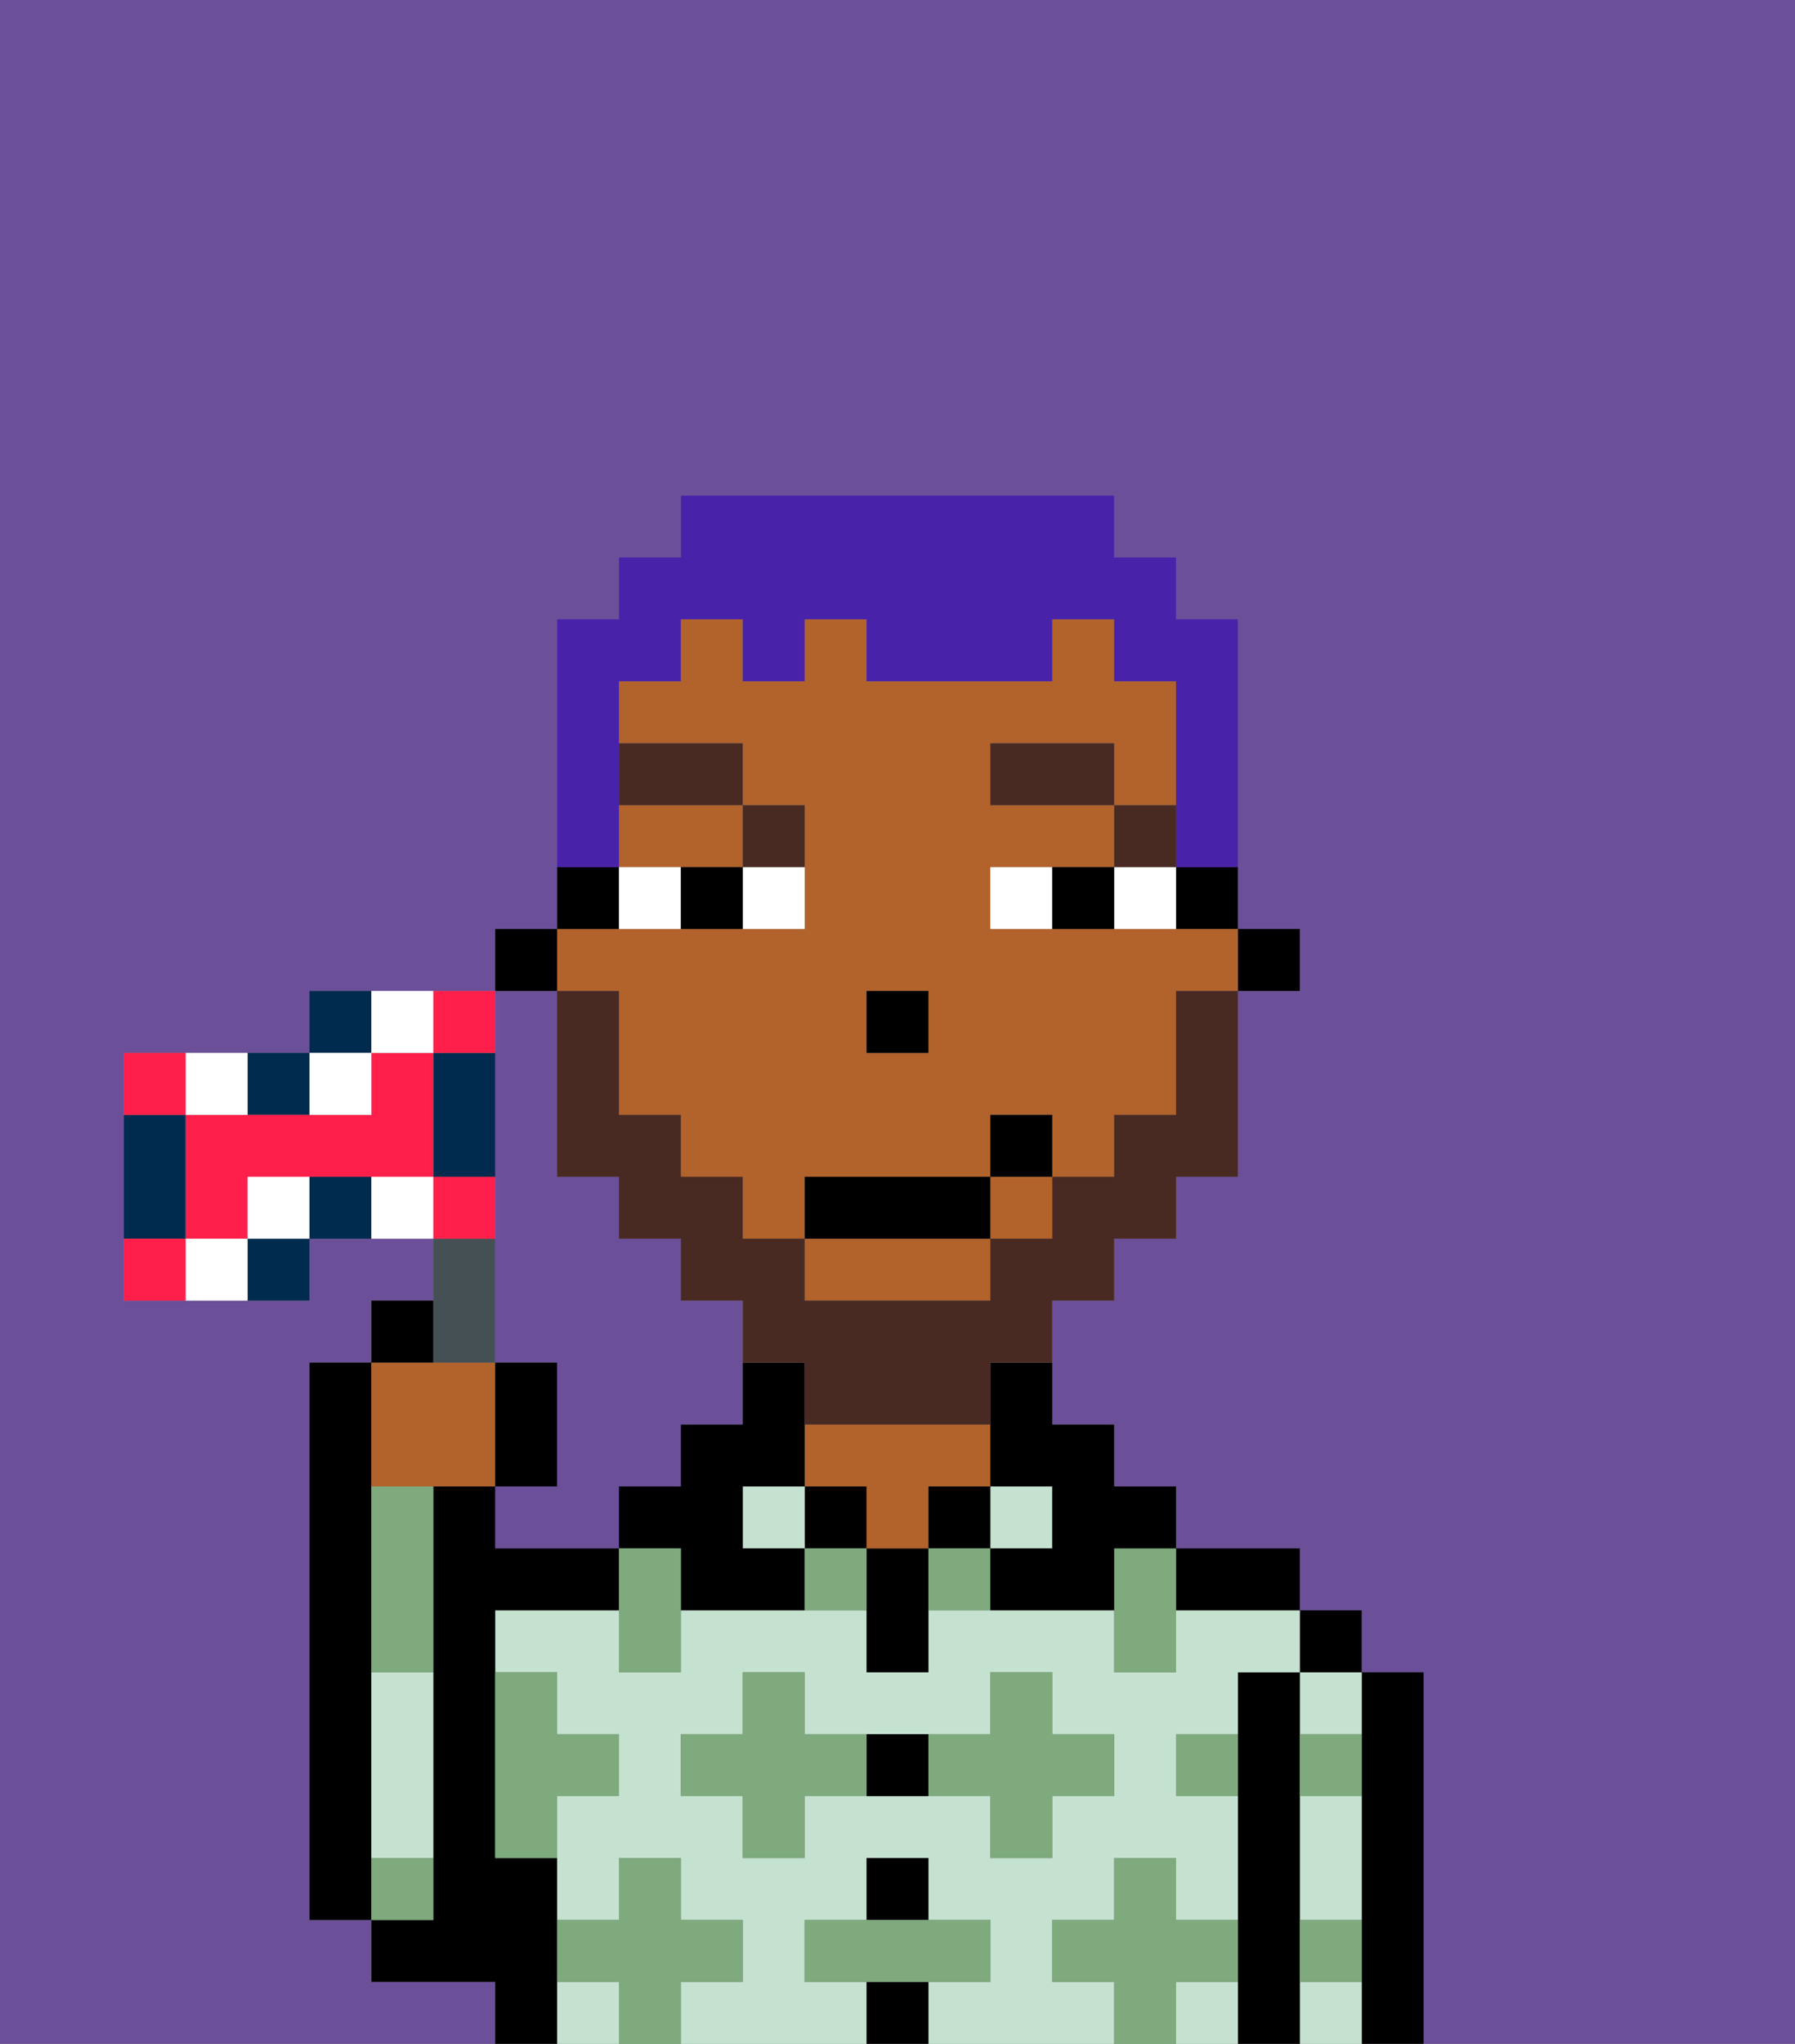 <svg xmlns="http://www.w3.org/2000/svg" viewBox="0 0 29 33"><rect x="0" y="0" width="29" height="33" fill="#808080" stroke="none"/><defs><style>polygon,rect,path{shape-rendering:crispedges;}.ya14-1{fill:#6b4f99;}.ya14-2{fill:#000000;}.ya14-3{fill:#c5e2d0;}.ya14-4{fill:#b2622b;}.ya14-5{fill:#7eaa7e;}.ya14-6{fill:#ffffff;}.ya14-7{fill:#492a23;}.ya14-8{fill:#492a23;}.ya14-9{fill:#4922aa;}.ya14-10{fill:#455054;}.ya14-11{fill:#002b4f;}.ya14-12{fill:#ff1f4a;}</style></defs><path class="ya14-1" d="M8,18v4H9v2H8v1h2V24h1V23h1V21H11V20H10V19H9V16H8v2Z"/><path class="ya14-1" d="M0,33H8V32H6V31H5V22H6V21H7V20H5v1H2V17H5V16H8V15H9V10h1V9h1V8h7V9h1v1h1v5h1v1H20v3H19v1H18v1H17v2h1v1h1v1h2v1h1v1h1v6h6V0H0Z"/><path class="ya14-2" d="M6,29V22H5v9H6V29Z"/><path class="ya14-2" d="M23,27H22v6h1V27Z"/><path class="ya14-3" d="M21,28h1V27H21Z"/><path class="ya14-3" d="M21,32v1h1V32Z"/><path class="ya14-3" d="M21,30v1h1V29H21Z"/><rect class="ya14-2" x="21" y="26" width="1" height="1"/><path class="ya14-2" d="M21,31V27H20v6h1V31Z"/><path class="ya14-3" d="M17,32V31h1V30h1v1h1V29H19V28h1V27h1V26H19v1H18V26H15v1H14V26H11v1H10V26H8v1H9v1h1v1H9v2h1V30h1v1h1v1H11v1h3V32H13V31h1V30h1v1h1v1H15v1h3V32Zm-2-3H13v1H12V29H11V28h1V27h1v1h3V27h1v1h1v1H17v1H16V29Z"/><path class="ya14-3" d="M19,32v1h1V32Z"/><rect class="ya14-3" x="9" y="32" width="1" height="1"/><path class="ya14-2" d="M20,26h1V25H19v1Z"/><rect class="ya14-3" x="16" y="24" width="1" height="1"/><rect class="ya14-2" x="15" y="24" width="1" height="1"/><rect class="ya14-2" x="14" y="32" width="1" height="1"/><rect class="ya14-2" x="14" y="30" width="1" height="1"/><path class="ya14-2" d="M14,28v1h1V28Z"/><path class="ya14-2" d="M14,25v2h1V25Z"/><rect class="ya14-2" x="13" y="24" width="1" height="1"/><path class="ya14-4" d="M14,24v1h1V24h1V23H13v1Z"/><rect class="ya14-3" x="12" y="24" width="1" height="1"/><path class="ya14-2" d="M12,25V24h1V22H12v1H11v1H10v1h1v1h2V25Z"/><path class="ya14-2" d="M9,31V30H8V26h2V25H8V24H7v7H6v1H8v1H9V31Z"/><path class="ya14-3" d="M6,28v2H7V27H6Z"/><path class="ya14-5" d="M12,32V31H11V30H10v1H9v1h1v1h1V32Z"/><path class="ya14-5" d="M8,30H9V29h1V28H9V27H8v3Z"/><path class="ya14-5" d="M7,30H6v1H7Z"/><path class="ya14-5" d="M6,25v2H7V24H6Z"/><path class="ya14-5" d="M13,28V27H12v1H11v1h1v1h1V29h1V28Z"/><polygon class="ya14-5" points="10 25 10 26 10 27 11 27 11 26 11 25 10 25"/><path class="ya14-5" d="M13,25v1h1V25Z"/><path class="ya14-5" d="M15,25v1h1V25Z"/><path class="ya14-5" d="M17,30V29h1V28H17V27H16v1H15v1h1v1Z"/><polygon class="ya14-5" points="18 26 18 27 19 27 19 26 19 25 18 25 18 26"/><path class="ya14-5" d="M21,29h1V28H21Z"/><path class="ya14-5" d="M19,29h1V28H19Z"/><path class="ya14-5" d="M21,32h1V31H21Z"/><polygon class="ya14-5" points="16 32 16 31 15 31 14 31 13 31 13 32 14 32 15 32 16 32"/><path class="ya14-5" d="M20,32V31H19V30H18v1H17v1h1v1h1V32Z"/><rect class="ya14-2" x="20" y="15" width="1" height="1"/><path class="ya14-2" d="M19,15h1V14H19Z"/><path class="ya14-4" d="M14,21h2V20H13v1Z"/><path class="ya14-4" d="M10,14h2V13H10Z"/><rect class="ya14-4" x="16" y="19" width="1" height="1"/><path class="ya14-4" d="M10,16v2h1v1h1v1h1V19h3V18h1v1h1V18h1V16h1V15H16V14h2V13H16V12h2v1h1V11H18V10H17v1H14V10H13v1H12V10H11v1H10v1h2v1h1v2H9v1Zm4,0h1v1H14Z"/><path class="ya14-2" d="M16,23v1h1v1H16v1h2V25h1V24H18V23H17V22H16Z"/><path class="ya14-2" d="M10,14H9v1h1Z"/><rect class="ya14-2" x="8" y="15" width="1" height="1"/><rect class="ya14-2" x="14" y="16" width="1" height="1"/><path class="ya14-6" d="M12,15h1V14H12Z"/><path class="ya14-6" d="M10,14v1h1V14Z"/><path class="ya14-6" d="M18,14v1h1V14Z"/><path class="ya14-6" d="M16,14v1h1V14Z"/><path class="ya14-2" d="M11,14v1h1V14Z"/><path class="ya14-2" d="M17,14v1h1V14Z"/><rect class="ya14-7" x="18" y="13" width="1" height="1"/><rect class="ya14-7" x="16" y="12" width="2" height="1"/><path class="ya14-7" d="M13,14V13H12v1Z"/><rect class="ya14-7" x="10" y="12" width="2" height="1"/><path class="ya14-8" d="M19,17v1H18v1H17v1H16v1H13V20H12V19H11V18H10V16H9v3h1v1h1v1h1v1h1v1h3V22h1V21h1V20h1V19h1V16H19Z"/><rect class="ya14-2" x="13" y="19" width="3" height="1"/><rect class="ya14-2" x="16" y="18" width="1" height="1"/><path class="ya14-9" d="M10,13V11h1V10h1v1h1V10h1v1h3V10h1v1h1v3h1V10H19V9H18V8H11V9H10v1H9v4h1Z"/><path class="ya14-4" d="M7,24H8V22H6v2Z"/><path class="ya14-10" d="M8,22V20H7v2Z"/><path class="ya14-2" d="M7,21H6v1H7Z"/><path class="ya14-2" d="M9,22H8v2H9Z"/><path class="ya14-11" d="M4,21H5V20H4Z"/><path class="ya14-11" d="M5,18V17H4v1Z"/><path class="ya14-11" d="M3,19V18H2v2H3Z"/><path class="ya14-11" d="M5,19v1H6V19Z"/><path class="ya14-11" d="M6,16H5v1H6Z"/><path class="ya14-11" d="M8,17H7v2H8V17Z"/><path class="ya14-12" d="M3,17H2v1H3Z"/><path class="ya14-12" d="M6,17v1H3v2H4V19H7V17Z"/><path class="ya14-12" d="M8,17V16H7v1Z"/><path class="ya14-12" d="M8,19H7v1H8Z"/><path class="ya14-12" d="M2,20v1H3V20Z"/><path class="ya14-6" d="M3,20v1H4V20Z"/><path class="ya14-6" d="M4,19v1H5V19Z"/><path class="ya14-6" d="M4,18V17H3v1Z"/><path class="ya14-6" d="M7,17V16H6v1Z"/><path class="ya14-6" d="M6,18V17H5v1Z"/><path class="ya14-6" d="M6,19v1H7V19Z"/></svg>